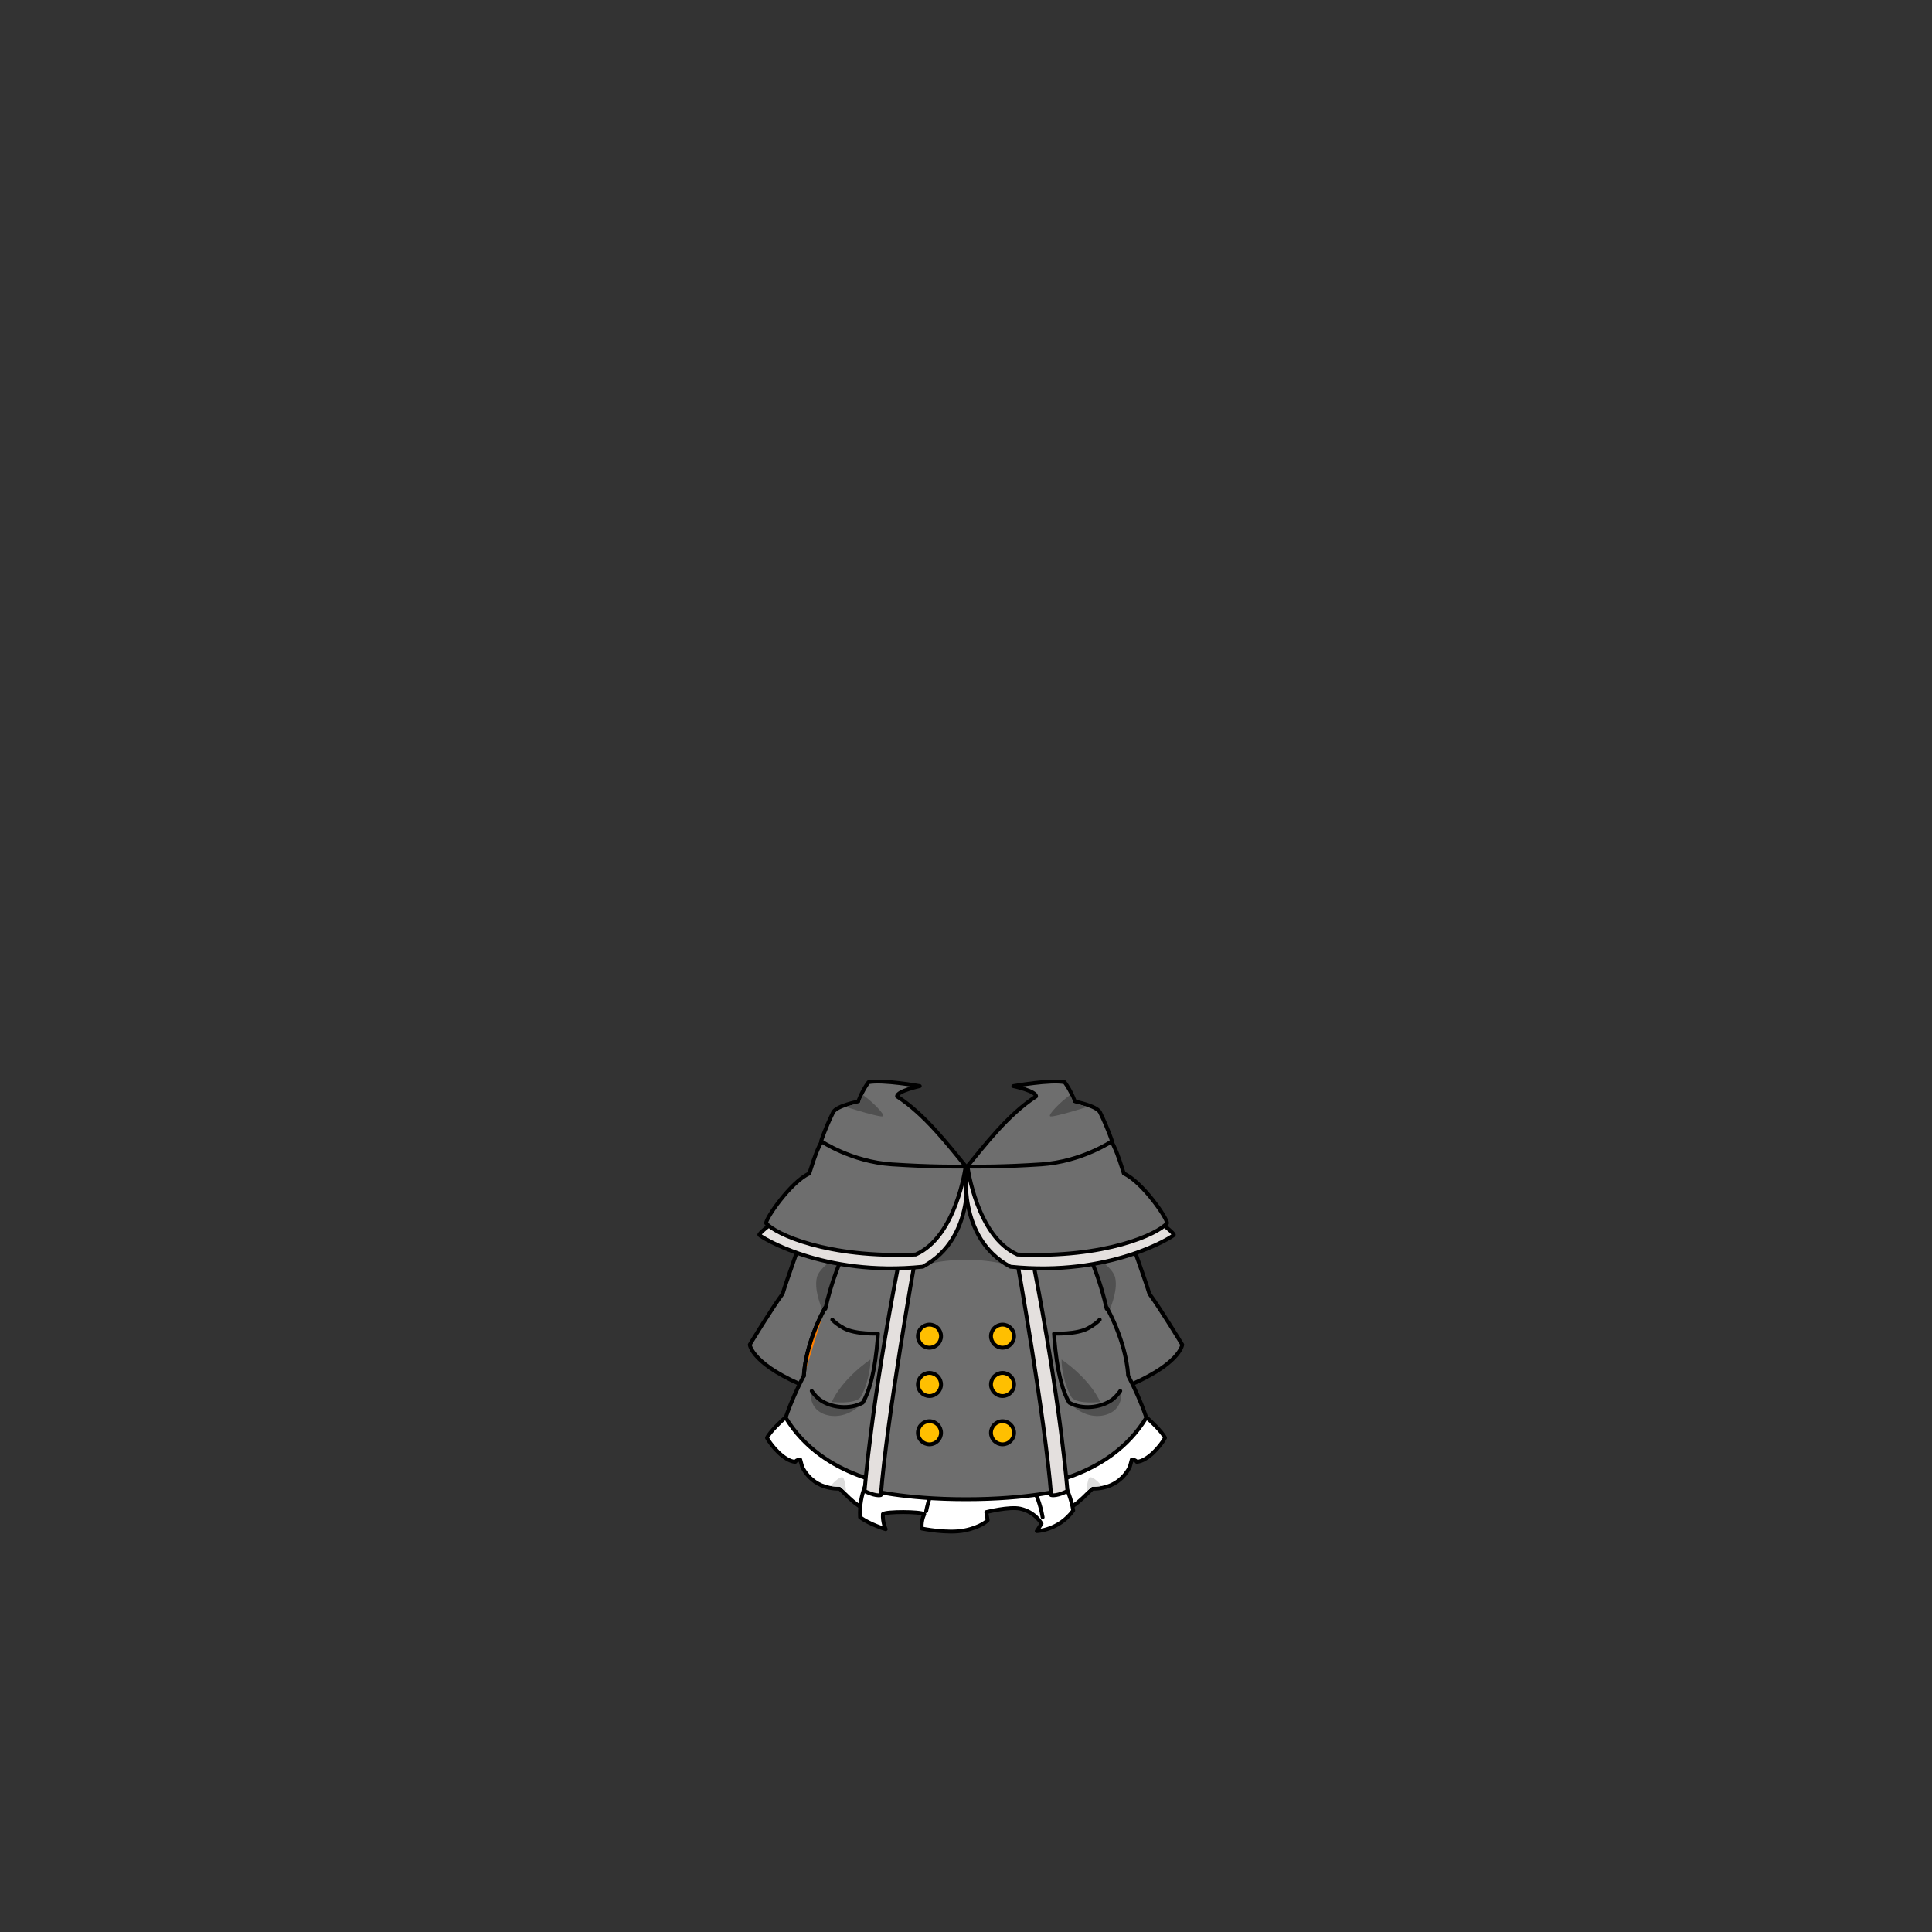 <svg xmlns="http://www.w3.org/2000/svg" width="500" height="500" version="1.1"><rect width="100%" height="100%" fill="#333333" stroke="none"/><g id="x007"><g><g><g><path style="fill:#6E6E6E;stroke:#000000;stroke-linecap:round;stroke-linejoin:round;" d="M207.371,320.833c0,0-3.833,10.667-4.833,14c-2.833,3.833-8.5,13.167-8.5,13.167s0.5,5.333,15.667,11.333c10.167-23.167,10.333-37.833,10.333-37.833L207.371,320.833z"></path><path style="fill:#505050;" d="M213.151,339.75c0,0-2.625-5.5-1.75-9.125s8.625-7.25,8.625-7.25L213.151,339.75z"></path></g><g><path style="fill:#6E6E6E;stroke:#000000;stroke-linecap:round;stroke-linejoin:round;" d="M292.629,320.833c0,0,3.833,10.667,4.833,14c2.833,3.833,8.5,13.167,8.5,13.167s-0.5,5.333-15.667,11.333c-10.166-23.167-10.333-37.833-10.333-37.833L292.629,320.833z"></path><path style="fill:#505050;" d="M286.849,339.75c0,0,2.625-5.5,1.75-9.125s-8.625-7.25-8.625-7.25L286.849,339.75z"></path></g></g><g><g><g><g><g><g><path style="fill:#FFFFFF;stroke:#000000;stroke-linecap:round;stroke-linejoin:round;" d="M216.291,369.702c-5.606-2.287-13.277-2.638-13.277-2.638c-0.442,0.351-3.884,3.561-4.514,5.061c1.154,2.125,4.514,6.017,7.316,6.192c0.34-0.567,1.284-0.567,1.284-0.567l0.487,1.797c0,0,2.345,5.828,9.582,5.703c0.321-0.069,4.164,4.617,6.817,5.25c5.402,1.288,8.39-0.625,8.39-0.625l-1.629-10.504C230.748,379.371,221.896,371.989,216.291,369.702z"></path></g><path style="fill:#DCDCDC;" d="M218.976,386.001l-1.458-1.25c0,0-1.542-0.001-2.542-0.167c1.084-1.375,2.625-2.583,3.167-2.208S218.976,386.001,218.976,386.001z"></path></g><path style="fill:#6E6E6E;stroke:#000000;stroke-linecap:round;stroke-linejoin:round;" d="M221.307,319.423c-3.983,5.803-6.344,13.275-7.708,19.296c-0.033-0.073-0.065-0.147-0.101-0.219c-4.999,9.379-5.415,16.438-5.449,17.478c-1.566,3.023-3.333,6.827-4.724,10.897C213.079,383,233.216,384.5,233.216,384.5l10.81-52.771C244.026,331.729,232.519,323.291,221.307,319.423z"></path><g><g><path style="fill:#505050;" d="M209.849,359.833c0,0-0.917,5.167,4.333,6.417s9.076-3.228,9.076-3.228L209.849,359.833z"></path><path style="fill:#6E6E6E;stroke:#000000;stroke-linecap:round;stroke-linejoin:round;" d="M215.392,341.531c0.634,0.688,1.564,1.428,3.008,2.219c3.018,1.652,8.81,1.375,8.81,1.375s-0.524,12.375-3.952,17.897c-3.39,1.853-7.832,1.235-10.522-0.397c-1.11-0.674-1.989-1.649-2.665-2.641"></path><path style="fill:#505050;" d="M215.266,362.833c0,0,5.666,0.667,7.333-1.083c1.917-3.084,2.75-7.833,2.667-9.917C217.433,357.333,215.266,362.833,215.266,362.833z"></path></g></g><path style="fill:#FF7F00;stroke:#000000;stroke-linecap:round;stroke-linejoin:round;" d="M208.044,356.125c0,0,0.035-7.458,5.454-17.625"></path></g><g><g><g><path style="fill:#FFFFFF;stroke:#000000;stroke-linecap:round;stroke-linejoin:round;" d="M283.71,369.702c5.605-2.287,13.277-2.638,13.277-2.638c0.442,0.351,3.884,3.561,4.513,5.061c-1.153,2.125-4.513,6.017-7.316,6.192c-0.34-0.567-1.284-0.567-1.284-0.567l-0.486,1.797c0,0-2.345,5.828-9.582,5.703c-0.321-0.069-4.164,4.617-6.817,5.25c-5.401,1.288-8.391-0.625-8.391-0.625l1.629-10.504C269.252,379.371,278.104,371.989,283.71,369.702z"></path></g><path style="fill:#DCDCDC;" d="M281.141,386.001l1.458-1.25c0,0,1.542-0.001,2.542-0.167c-1.084-1.375-2.625-2.583-3.167-2.208S281.141,386.001,281.141,386.001z"></path></g><path style="fill:#6E6E6E;stroke:#000000;stroke-linecap:round;stroke-linejoin:round;" d="M291.952,355.979c-0.034-1.035-0.448-8.096-5.45-17.479c-0.035,0.071-0.068,0.146-0.101,0.219c-1.364-6.021-3.725-13.493-7.708-19.296c-11.212,3.868-22.719,12.307-22.719,12.307l10.81,52.771c0,0,20.138-1.5,29.892-17.625C295.285,362.806,293.519,359.003,291.952,355.979z"></path><g><path style="fill:#505050;" d="M290.15,359.833c0,0,0.917,5.167-4.333,6.417s-9.076-3.228-9.076-3.228L290.15,359.833z"></path><path style="fill:#6E6E6E;stroke:#000000;stroke-linecap:round;stroke-linejoin:round;" d="M284.607,341.531c-0.634,0.688-1.564,1.428-3.009,2.219c-3.018,1.652-8.81,1.375-8.81,1.375s0.524,12.375,3.952,17.897c3.39,1.853,7.831,1.235,10.521-0.397c1.109-0.674,1.988-1.649,2.664-2.641"></path><path style="fill:#505050;" d="M284.733,362.833c0,0-5.666,0.667-7.333-1.083c-1.917-3.084-2.75-7.833-2.667-9.917C282.566,357.333,284.733,362.833,284.733,362.833z"></path></g></g></g><g><path style="fill:#FFFFFF;stroke:#000000;stroke-linecap:round;stroke-linejoin:round;" d="M225.081,382.23c0,0-2.818,4.103-2.498,10.436c2.638,1.917,6.636,3.084,6.636,3.084s-0.879-1.834-0.72-3.917c0.883-0.702,9.639-0.681,10.698,0.025c-0.944,2.058-0.624,3.725-0.624,3.725s6.622,1.374,11.033,0.494c4.411-0.88,5.999-2.637,5.999-2.637l-0.353-2.11c0,0,6.02-1.515,8.822-0.88c3.883,0.88,5.471,3.868,5.471,3.868l-1.237,1.935c0,0,5.685-0.17,9.442-5.337c-0.88-5.5-4.238-11.583-9.442-14.84c-4.471-2.797-26.113-2.284-26.113-2.284L225.081,382.23z"></path><path style="fill:none;stroke:#000000;stroke-linecap:round;stroke-linejoin:round;" d="M239.692,391.083c0,0,1.155-6.127,3.272-7.887"></path><path style="fill:none;stroke:#000000;stroke-linecap:round;stroke-linejoin:round;" d="M265.439,382.205c0,0,3.196,3.545,4.396,10.461"></path></g><g><g><path style="fill:#6E6E6E;stroke:#000000;stroke-linecap:round;stroke-linejoin:round;" d="M264,302.75L250,305l-14-2.25c0,0-9.75,69.5-11.5,82.75c0,0,9.25,2.5,25.5,2.5s25.5-2.5,25.5-2.5C273.75,372.25,264,302.75,264,302.75z"></path><path style="fill:#505050;" d="M250,305.5l-9.375,21.5c0,0,4.25-1,9.375-1s9.375,1,9.375,1L250,305.5z"></path><path style="fill:#E4E0DE;stroke:#000000;stroke-linecap:round;stroke-linejoin:round;" d="M236.752,326.47c0,0-7.202,40.274-8.785,60.448c-1.406,0.391-4.219-1.042-4.219-1.042s1.63-22.209,8.96-59.603C234.642,326.078,236.752,326.47,236.752,326.47z"></path><path style="fill:#E4E0DE;stroke:#000000;stroke-linecap:round;stroke-linejoin:round;" d="M263.248,326.47c0,0,7.202,40.274,8.784,60.448c1.406,0.391,4.22-1.042,4.22-1.042s-1.63-22.209-8.96-59.603C265.358,326.078,263.248,326.47,263.248,326.47z"></path></g><g><g><circle style="fill:#FFBF00;stroke:#000000;stroke-linecap:round;stroke-linejoin:round;" cx="240.549" cy="345.8" r="2.99"></circle></g><g><circle style="fill:#FFBF00;stroke:#000000;stroke-linecap:round;stroke-linejoin:round;" cx="259.452" cy="345.8" r="2.99"></circle></g></g><g><g><circle style="fill:#FFBF00;stroke:#000000;stroke-linecap:round;stroke-linejoin:round;" cx="240.549" cy="358.3" r="2.99"></circle></g><g><circle style="fill:#FFBF00;stroke:#000000;stroke-linecap:round;stroke-linejoin:round;" cx="259.452" cy="358.3" r="2.99"></circle></g></g><g><g><circle style="fill:#FFBF00;stroke:#000000;stroke-linecap:round;stroke-linejoin:round;" cx="240.549" cy="370.8" r="2.99"></circle></g><g><circle style="fill:#FFBF00;stroke:#000000;stroke-linecap:round;stroke-linejoin:round;" cx="259.452" cy="370.8" r="2.99"></circle></g></g></g></g><g><g><g><path style="fill:#E4E0DE;stroke:#000000;stroke-linecap:round;stroke-linejoin:round;" d="M199.428,316.839c0,0-3.122,2.423-2.918,2.771c0.202,0.346,16.386,10.865,42.31,8.211c13.955-7.487,11.324-25.653,11.324-25.653L199.428,316.839z"></path><path style="fill:#6E6E6E;stroke:#000000;stroke-linecap:round;stroke-linejoin:round;" d="M249.878,302c0,0-2.364,18-12.885,22.667c-22.921,1-36.287-5.307-38.707-8.076c-0.287-1.086,6.426-10.807,11.153-12.885c1.141-3.231,3.042-11.648,8.954-13.956C228.337,292.059,249.878,302,249.878,302z"></path></g><g><path style="fill:#E4E0DE;stroke:#000000;stroke-linecap:round;stroke-linejoin:round;" d="M300.863,316.839c0,0,3.122,2.423,2.918,2.771c-0.202,0.346-16.386,10.865-42.311,8.211c-13.953-7.487-11.323-25.653-11.323-25.653L300.863,316.839z"></path><path style="fill:#6E6E6E;stroke:#000000;stroke-linecap:round;stroke-linejoin:round;" d="M250.414,302c0,0,2.363,18,12.884,22.667c22.921,1,36.287-5.307,38.707-8.076c0.287-1.086-6.426-10.807-11.153-12.885c-1.141-3.231-3.042-11.648-8.953-13.956C271.954,292.059,250.414,302,250.414,302z"></path></g></g><g><g><g><path style="fill:#6E6E6E;stroke:#000000;stroke-linecap:round;stroke-linejoin:round;" d="M238.036,281.083c0,0-9.664-1.75-13.282-1c-1.733,2.333-2.637,5-2.637,5s-5.537,1.046-6.492,2.75c-2.232,4.583-3.125,7.5-3.125,7.5s7.829,5.309,18.304,6c10.099,0.667,16.654,0.583,19.197,0.583c-4.451-5.396-10.605-13.499-17.84-18.166C232.08,282.363,238.036,281.083,238.036,281.083z"></path></g><path style="fill:#505050;" d="M218.875,286.459c0,0,2.25-0.708,3.667-1.041c0.208-0.25,0-0.75,0.833-2c2.417,1.708,5.625,4.958,5.167,5.458S218.875,286.459,218.875,286.459z"></path></g><g><g><path style="fill:#6E6E6E;stroke:#000000;stroke-linecap:round;stroke-linejoin:round;" d="M262.256,281.083c0,0,9.664-1.75,13.281-1c1.732,2.333,2.637,5,2.637,5s5.537,1.046,6.492,2.75c2.231,4.583,3.125,7.5,3.125,7.5s-7.828,5.309-18.304,6c-10.099,0.667-16.653,0.583-19.196,0.583c4.45-5.396,10.604-13.499,17.84-18.166C268.211,282.363,262.256,281.083,262.256,281.083z"></path></g><path style="fill:#505050;" d="M281.41,286.459c0,0-2.25-0.708-3.667-1.041c-0.208-0.25,0.001-0.75-0.833-2c-2.417,1.708-5.625,4.958-5.167,5.458S281.41,286.459,281.41,286.459z"></path></g></g></g></g></g></g></svg>